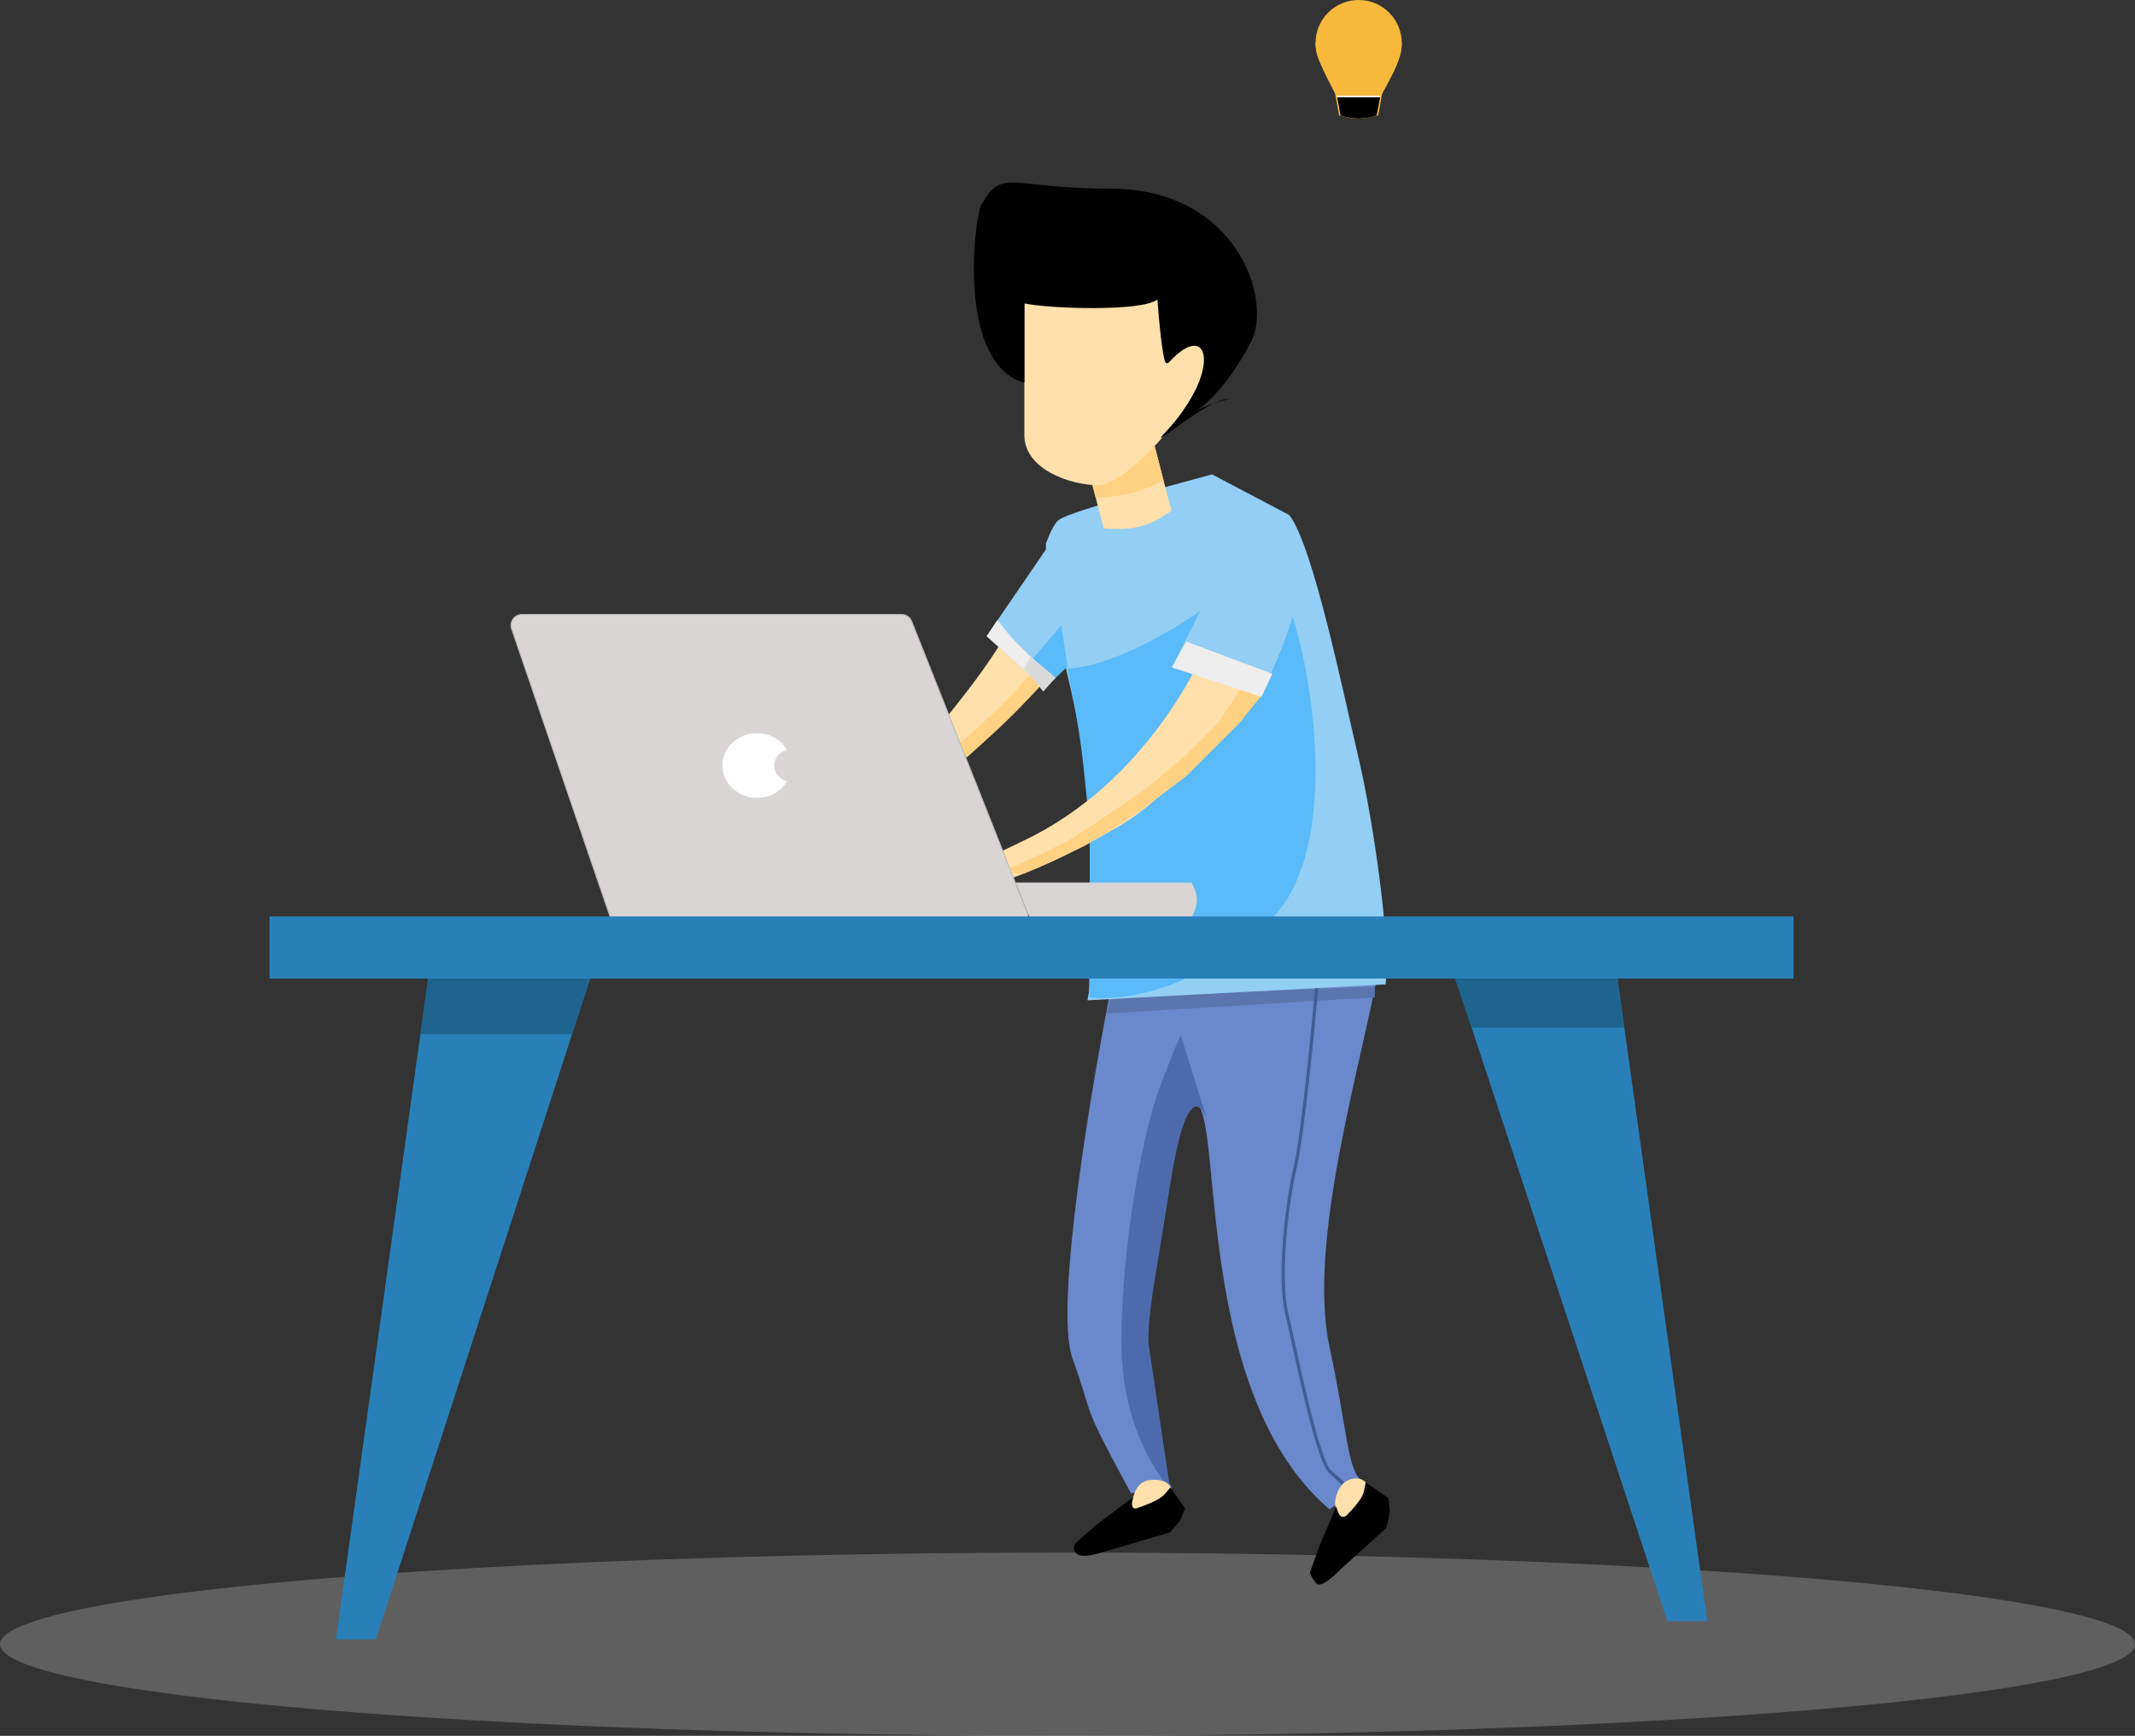 <svg width="198" height="161" viewBox="0 0 198 161" fill="none" xmlns="http://www.w3.org/2000/svg">
<rect x="0" y="0" width="198" height="161" fill="#333333" stroke="none"/>
<ellipse opacity="0.3" cx="99" cy="152.5" rx="99" ry="8.5" fill="#C4C4C4"/>
<path d="M110 47C110.203 47.681 108.608 48.758 106.437 49.406C104.266 50.054 101.625 49.681 101.422 49C101.219 48.319 102.814 47.242 104.985 46.594C107.155 45.946 109.797 46.319 110 47Z" fill="white"/>
<path d="M93.5 58.5L97.481 62.422C94.659 65.681 92.933 67.383 89.605 70.191L87 67.5C89 65 91.5 62 93.5 58.5Z" fill="#FFE0AB"/>
<path d="M96.548 61.476L97.539 62.481C94.656 65.634 92.925 67.332 89.663 70.25L88.671 69.245C91.938 66.427 93.655 64.718 96.548 61.476Z" fill="#FFD182"/>
<path d="M99.464 125.997C97.73 121.196 101.271 100.326 103.258 90.49C110.666 87.656 129.282 81.309 128 89C126.5 98 121.145 114.995 123.313 124.997C125.047 132.999 124.939 136.833 126.565 137.499L123.313 140C109.763 128.498 113.921 99.823 110.305 102.493C107.594 104.493 105.968 121.996 105.968 127.498C105.968 131.898 107.775 136.333 108.678 138L104.884 138.5C100.006 129.498 101.632 131.998 99.464 125.997Z" fill="#6A89CC"/>
<path d="M104 124.5C104 131.7 107 136.5 108.5 138L106.5 124.5C106.5 121.5 107 119.5 108.5 110C109.968 100.7 111.333 102.167 112 104L109.5 96C109.333 96.333 108.7 97.8 107.5 101C106 105 104 115.5 104 124.5Z" fill="#4D6BAC"/>
<path d="M103 92.5L127.5 91.5V92.5L102.665 94L103 92.5Z" fill="#5B75AE"/>
<path d="M122.168 91C121.763 95.569 120.792 105.394 120.144 108.135C119.335 111.563 118.526 118.417 119.335 121.844C120.144 125.271 122.168 135.552 123.381 136.531M123.381 136.531C124.353 137.315 125.365 138.337 125.5 138.5L123.381 136.531Z" stroke="#425C94" stroke-width="0.3"/>
<path d="M100.851 72.398C100.851 74.548 101.951 87.044 100.851 92.778L128.5 91.3C129 87.358 127.32 75.927 126 70.337C124.68 64.747 121.755 50.45 119.555 47.763L112.403 44L102.501 46.688C102.501 46.688 98.65 47.763 98.1 48.3C97.55 48.837 97 50.405 97 50.405V54.75C98.284 59.05 100.851 70.248 100.851 72.398Z" fill="#93CEF4"/>
<path d="M116.306 52.325C113.459 55.977 103.94 61.909 99 62C99.388 64.253 99.5 64.5 100 67.5C100.5 70.5 100.79 74.454 101 76C101.142 77.044 101 89.5 101 92.5C101 92.5 108.889 93.83 117.789 85.348C126.69 76.866 119.153 48.672 116.306 52.325Z" fill="#5BBAF9"/>
<path d="M98 49.5L103.187 55.851L96.5 63.5L91.5 59L98 49.5Z" fill="#93CEF4"/>
<path d="M98.428 58L95.053 61.95C95.053 61.95 96.067 63.326 96.767 63.95L99 61.818L98.428 58Z" fill="#5BBAF9"/>
<path d="M96.872 63.166L92.168 58.93L92.536 58.363C93.741 59.884 94.88 61.015 97.144 62.899L96.872 63.166Z" fill="white" stroke="#EEEEEE"/>
<path d="M96.753 64.138L97.875 62.868L95.573 60.907L95 62L96.753 64.138Z" fill="#DADADA"/>
<path d="M94.878 78C106.46 72.514 111.378 61 111.878 60C113.711 60.5 117.4 62.3 117 63.5C116.5 65 108.576 73.796 104 76.5C93 83 91.378 81 93.878 83L88.378 84.5L86.878 83C85.044 83.667 85.378 82.5 94.878 78Z" fill="#FFE0AB"/>
<path d="M99 78C98 78.5 94 80.5 93.5 80.5L94 81H95L100.5 78.5L103 77L104.5 76L106 75L110 72L113 69L115 67L117 64.5L115 64L113 67L110 70L106.5 73C104.333 74.5 99.8 77.6 99 78Z" fill="#FFD182"/>
<path d="M113.731 49.341L120.957 52.469C120.132 57.047 119.225 59.666 116.915 64.552L108.742 61.771C111.108 56.96 112.984 53.962 113.731 49.341Z" fill="#93CEF4"/>
<path d="M110 59.5L118 62.5L116.993 64.628L108.688 61.907L110 59.5Z" fill="#EEEEEE"/>
<path d="M100.535 41.993L106.819 40.363L108.636 47.37C106.591 48.806 105.244 49.235 102.352 49L100.535 41.993Z" fill="#FFE0AB"/>
<path d="M100.535 41.993L106.819 40.363L107.911 44.574C105.708 45.658 104.327 46.006 101.627 46.204L100.535 41.993Z" fill="#FFD182"/>
<path d="M95 40.353V28.916C95 23.912 96.57 24.219 98.242 23.555C100.043 22.84 101.844 22.902 103.285 23.259C104.726 23.616 105.446 22.902 106.527 25.404C107.607 27.905 112.65 28.559 111.93 33.205C111.209 37.852 104.365 45 101.844 45C99.323 45 95 43.57 95 40.353Z" fill="#FFE0AB"/>
<path d="M95 28.141L95 35.5C88.836 33.761 90.266 20.69 91 19C93 15.5 93.608 17.5 103 17.5C114.74 17.5 118.058 27.878 116.008 31.742C112.332 38.67 109.028 38.598 112.577 37.42C113.121 37.163 113.616 37 114 37C113.437 37.148 112.966 37.291 112.577 37.42C109.997 38.636 106.311 41.959 108.13 40.035C113.266 34.603 112.272 29.424 108.437 33.573C108.19 33.841 108.07 33.573 108.07 33.573C108.07 33.573 107.754 33.211 107.336 27.779C105.869 28.938 97.201 28.624 95 28.141Z" fill="black"/>
<path d="M108.559 138.051C108.624 138.6 107.365 139.922 106.394 140.038C104 140.218 104.5 139.718 105 139.218C105.251 138.051 105.714 137.383 106.684 137.268C107.654 137.152 108.494 137.503 108.559 138.051Z" fill="#FFE0AB"/>
<path d="M101.813 141.373L105 139C104.71 140.243 105.473 139.93 105.473 139.93C106.293 139.635 107.573 139.176 108.053 138.615L108.534 138.054L109.85 139.912L109.429 140.969L108.948 141.53L108.468 142.09L102.649 143.791C102.649 143.791 100.549 144.545 99.95 144.113C99.351 143.681 99.832 143.12 99.832 143.12L101.813 141.373Z" fill="black" stroke="black" stroke-width="0.1"/>
<path d="M126.694 137.576C127.01 138.105 126.526 139.626 125.8 140.06C124.333 141.586 124.229 140.417 123.913 139.887C123.597 139.358 124.081 137.837 124.807 137.403C125.533 136.969 126.378 137.047 126.694 137.576Z" fill="#FFE0AB"/>
<path d="M122.428 143.374L123.913 139.887C124.249 141.247 124.923 140.584 124.923 140.584C125.496 139.988 126.39 139.058 126.542 138.317L126.694 137.576L128.715 138.969L128.849 140.189L128.697 140.929L128.545 141.67L124.297 145.508C124.297 145.508 122.571 147.354 122.106 146.817C121.642 146.28 121.534 145.859 121.534 145.859L122.428 143.374Z" fill="black" stroke="black" stroke-width="0.1"/>
<path d="M56.687 85.324L47.453 58.324C47.231 57.675 47.713 57 48.399 57H83.615C84.025 57 84.394 57.25 84.545 57.631L95.257 84.631C95.517 85.288 95.034 86 94.327 86H57.633C57.206 86 56.826 85.728 56.687 85.324Z" fill="#D9D5D5" stroke="#BEBBBB" stroke-width="0.1"/>
<path d="M95.519 85.171L94.2 81.857H110.492C111.158 83.031 111.18 83.753 110.492 85.171H95.519Z" fill="#D9D5D5"/>
<path d="M73.4 71C73.4 72.657 71.967 74 70.2 74C68.433 74 67 72.657 67 71C67 69.343 68.433 68 70.2 68C71.967 68 73.4 69.343 73.4 71Z" fill="white"/>
<path d="M75 71C75 71.828 74.284 72.5 73.4 72.5C72.516 72.5 71.8 71.828 71.8 71C71.8 70.172 72.516 69.5 73.4 69.5C74.284 69.5 75 70.172 75 71Z" fill="#D9D5D5"/>
<path d="M166.339 85H25V90.763H166.339V85Z" fill="#2980B9"/>
<path d="M34.853 152.059L54.766 90.641L39.731 90.617L31.159 152.054L34.853 152.059Z" fill="#2980B9"/>
<path d="M154.64 150.378L134.954 90.695L149.982 90.62L158.333 150.36L154.64 150.378Z" fill="#2980B9"/>
<path d="M38.972 95.92L39.71 90.763H54.717L53.021 95.92H38.972Z" fill="#1F638F"/>
<path d="M150.634 95.313L150.019 90.763H134.93L136.47 95.313H150.634Z" fill="#1F638F"/>
<circle cx="126" cy="4" r="4" fill="#F6B93B"/>
<path d="M127.818 10.696C126.372 11.096 125.575 11.107 124.182 10.696L123.818 8.687C122.692 6.493 122.019 5.229 122 4H130C129.985 5.334 129.388 6.503 128.182 8.687L127.818 10.696Z" fill="#F6B93B"/>
<path d="M128 9H124L124.333 10.714C124.897 10.899 125.277 10.949 126 11C126.676 10.96 127.043 10.904 127.667 10.714L128 9Z" fill="black"/>
<line x1="124" y1="8.95" x2="128" y2="8.95" stroke="white" stroke-width="0.1"/>
<line x1="124" y1="8.95" x2="128" y2="8.95" stroke="white" stroke-width="0.1"/>
</svg>
